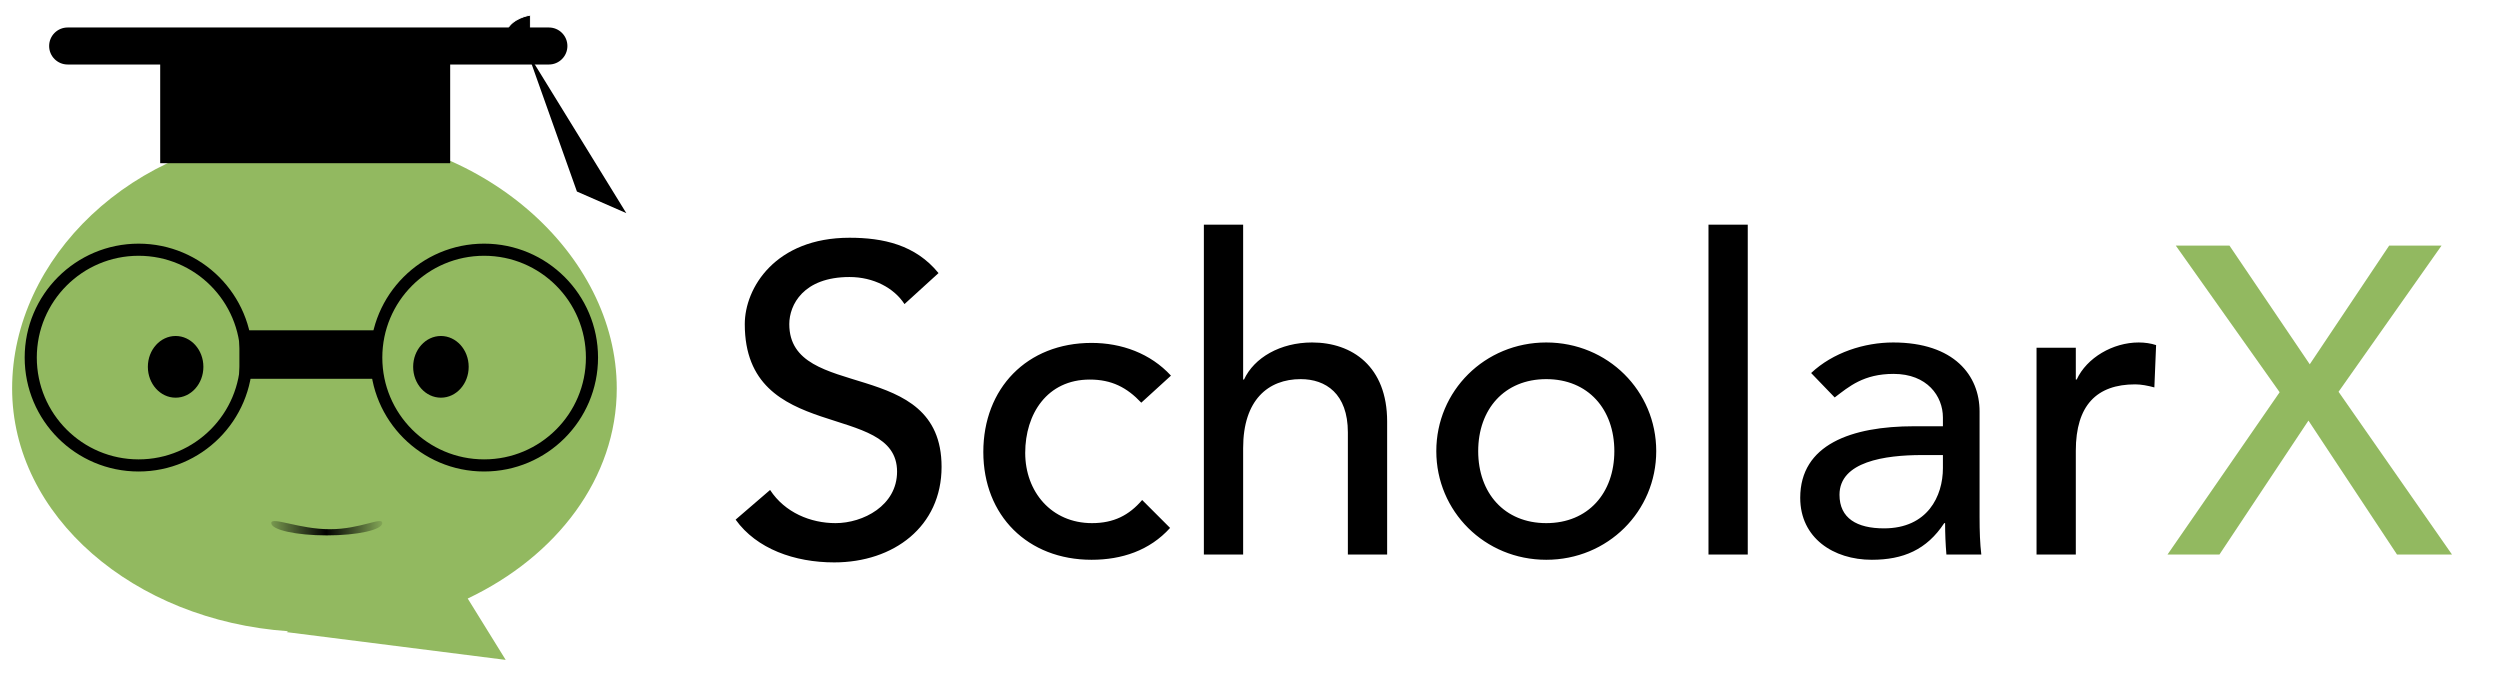 <svg width="825" height="227" viewBox="0 0 825 227" fill="none" xmlns="http://www.w3.org/2000/svg">
<g filter="url(#filter0_d)">
<path d="M242.752 167.48C249.664 177.128 262.192 181.592 275.296 181.592C294.88 181.592 310.72 169.784 310.72 150.056C310.72 113.336 260.464 128.744 260.464 102.968C260.464 96.632 265.072 87.416 280.336 87.416C288.256 87.416 295.024 91.016 298.48 96.344L309.712 86.12C302.08 76.76 291.424 74.456 280.336 74.456C255.856 74.456 245.776 91.016 245.776 102.968C245.776 142.712 296.032 128.168 296.032 151.64C296.032 162.872 284.8 168.632 275.728 168.632C267.52 168.632 259.024 165.176 254.128 157.688L242.752 167.48ZM386.416 119.96C379.648 112.616 370.144 109.16 360.208 109.16C338.896 109.16 324.496 124.136 324.496 145.16C324.496 166.184 339.184 180.728 360.208 180.728C370.144 180.728 379.36 177.704 386.128 170.216L376.912 161C372.592 166.04 367.552 168.632 360.352 168.632C346.96 168.632 338.32 158.264 338.32 145.448C338.32 132.632 345.52 121.256 359.632 121.256C366.832 121.256 371.872 123.848 376.624 128.888L386.416 119.96ZM397.276 179H410.236V143.864C410.236 128.024 418.444 121.112 429.244 121.112C437.452 121.112 444.796 125.864 444.796 138.68V179H457.756V135.08C457.756 116.936 446.236 109.016 432.988 109.016C422.476 109.016 413.836 114.056 410.524 121.256H410.236V70.136H397.276V179ZM487.804 144.872C487.804 131.048 496.444 121.112 510.268 121.112C524.092 121.112 532.732 131.048 532.732 144.872C532.732 158.696 524.092 168.632 510.268 168.632C496.444 168.632 487.804 158.696 487.804 144.872ZM473.98 144.872C473.98 164.744 489.964 180.728 510.268 180.728C530.572 180.728 546.556 164.744 546.556 144.872C546.556 125 530.572 109.016 510.268 109.016C489.964 109.016 473.98 125 473.98 144.872ZM563.8 179H576.76V70.136H563.8V179ZM605.45 127.16C610.202 123.56 614.954 119.384 624.89 119.384C635.978 119.384 641.162 126.728 641.162 133.784V136.664H631.658C610.922 136.664 594.074 142.712 594.074 160.28C594.074 173.528 605.018 180.728 617.69 180.728C628.058 180.728 635.834 177.416 641.594 168.632H641.882C641.882 172.088 642.026 175.544 642.314 179H653.834C653.402 175.4 653.258 171.368 653.258 166.616V131.768C653.258 119.96 644.906 109.016 624.746 109.016C615.242 109.016 604.874 112.328 597.674 119.096L605.45 127.16ZM641.162 146.168V150.488C641.162 159.704 636.122 170.36 621.722 170.36C612.794 170.36 607.034 167.048 607.034 159.272C607.034 148.328 622.01 146.168 634.25 146.168H641.162ZM672.058 179H685.018V144.728C685.018 129.752 691.93 122.84 704.602 122.84C706.618 122.84 708.778 123.272 710.938 123.848L711.514 109.88C709.786 109.304 707.77 109.016 705.754 109.016C697.258 109.016 688.618 114.056 685.306 121.256H685.018V110.744H672.058V179Z" fill="black"/>
<path d="M715.274 179H732.411L761.787 134.792L791.019 179H809.163L771.723 125.288L805.707 77.048H788.427L762.219 116.216L735.723 77.048H718.011L752.283 125.432L715.274 179Z" fill="#92B960"/>
<path fill-rule="evenodd" clip-rule="evenodd" d="M154.347 193.515C183.782 179.531 203.532 153.715 203.532 124.18C203.532 79.763 158.865 39.684 103.766 39.684C101.715 39.684 97.642 39.734 95.622 39.832C43.367 42.377 4 81.416 4 124.18C4 166.237 44.048 200.754 95.079 204.302L94.604 204.603L166.883 213.765L154.347 193.515Z" fill="#92B960"/>
<path d="M166.883 7.108C167.697 3.036 172.652 1.339 175.027 1V7.108H166.883Z" fill="black" stroke="white" stroke-width="0.3"/>
<path fill-rule="evenodd" clip-rule="evenodd" d="M22.324 5.072C18.951 5.072 16.216 7.806 16.216 11.18C16.216 14.553 18.951 17.288 22.324 17.288H181.135C184.509 17.288 187.243 14.553 187.243 11.18C187.243 7.806 184.509 5.072 181.135 5.072H22.324ZM148.559 17.288H52.865V49.865H148.559V17.288Z" fill="black"/>
<path d="M174.099 13.396L206.676 66.333L190.387 59.207L174.099 13.396Z" fill="black"/>
<circle cx="45.739" cy="114.001" r="35.595" stroke="black" stroke-width="4"/>
<circle cx="159.757" cy="114" r="35.595" stroke="black" stroke-width="4"/>
<rect x="79" y="105" width="47" height="16" fill="black"/>
<ellipse cx="57.955" cy="117.055" rx="9.162" ry="10.18" fill="black"/>
<ellipse cx="145.504" cy="117.055" rx="9.162" ry="10.18" fill="black"/>
<path d="M126.162 168.608C126.162 170.857 117.958 172.68 107.838 172.68C97.718 172.68 89.513 170.857 89.513 168.608C89.513 166.359 98.736 170.644 108.856 170.644C118.976 170.644 126.162 166.359 126.162 168.608Z" fill="url(#paint0_linear)"/>
</g>
<defs>
<filter id="filter0_d" x="0" y="0.827" width="813.163" height="220.938" filterUnits="userSpaceOnUse" color-interpolation-filters="sRGB">
<feFlood flood-opacity="0" result="BackgroundImageFix"/>
<feColorMatrix in="SourceAlpha" type="matrix" values="0 0 0 0 0 0 0 0 0 0 0 0 0 0 0 0 0 0 127 0"/>
<feOffset dy="4"/>
<feGaussianBlur stdDeviation="2"/>
<feColorMatrix type="matrix" values="0 0 0 0 0 0 0 0 0 0 0 0 0 0 0 0 0 0 0.25 0"/>
<feBlend mode="normal" in2="BackgroundImageFix" result="effect1_dropShadow"/>
<feBlend mode="normal" in="SourceGraphic" in2="effect1_dropShadow" result="shape"/>
</filter>
<linearGradient id="paint0_linear" x1="85.442" y1="166.572" x2="128.198" y2="166.572" gradientUnits="userSpaceOnUse">
<stop offset="0.006" stop-opacity="0"/>
<stop offset="0.519"/>
<stop offset="1" stop-opacity="0"/>
</linearGradient>
</defs>
</svg>
